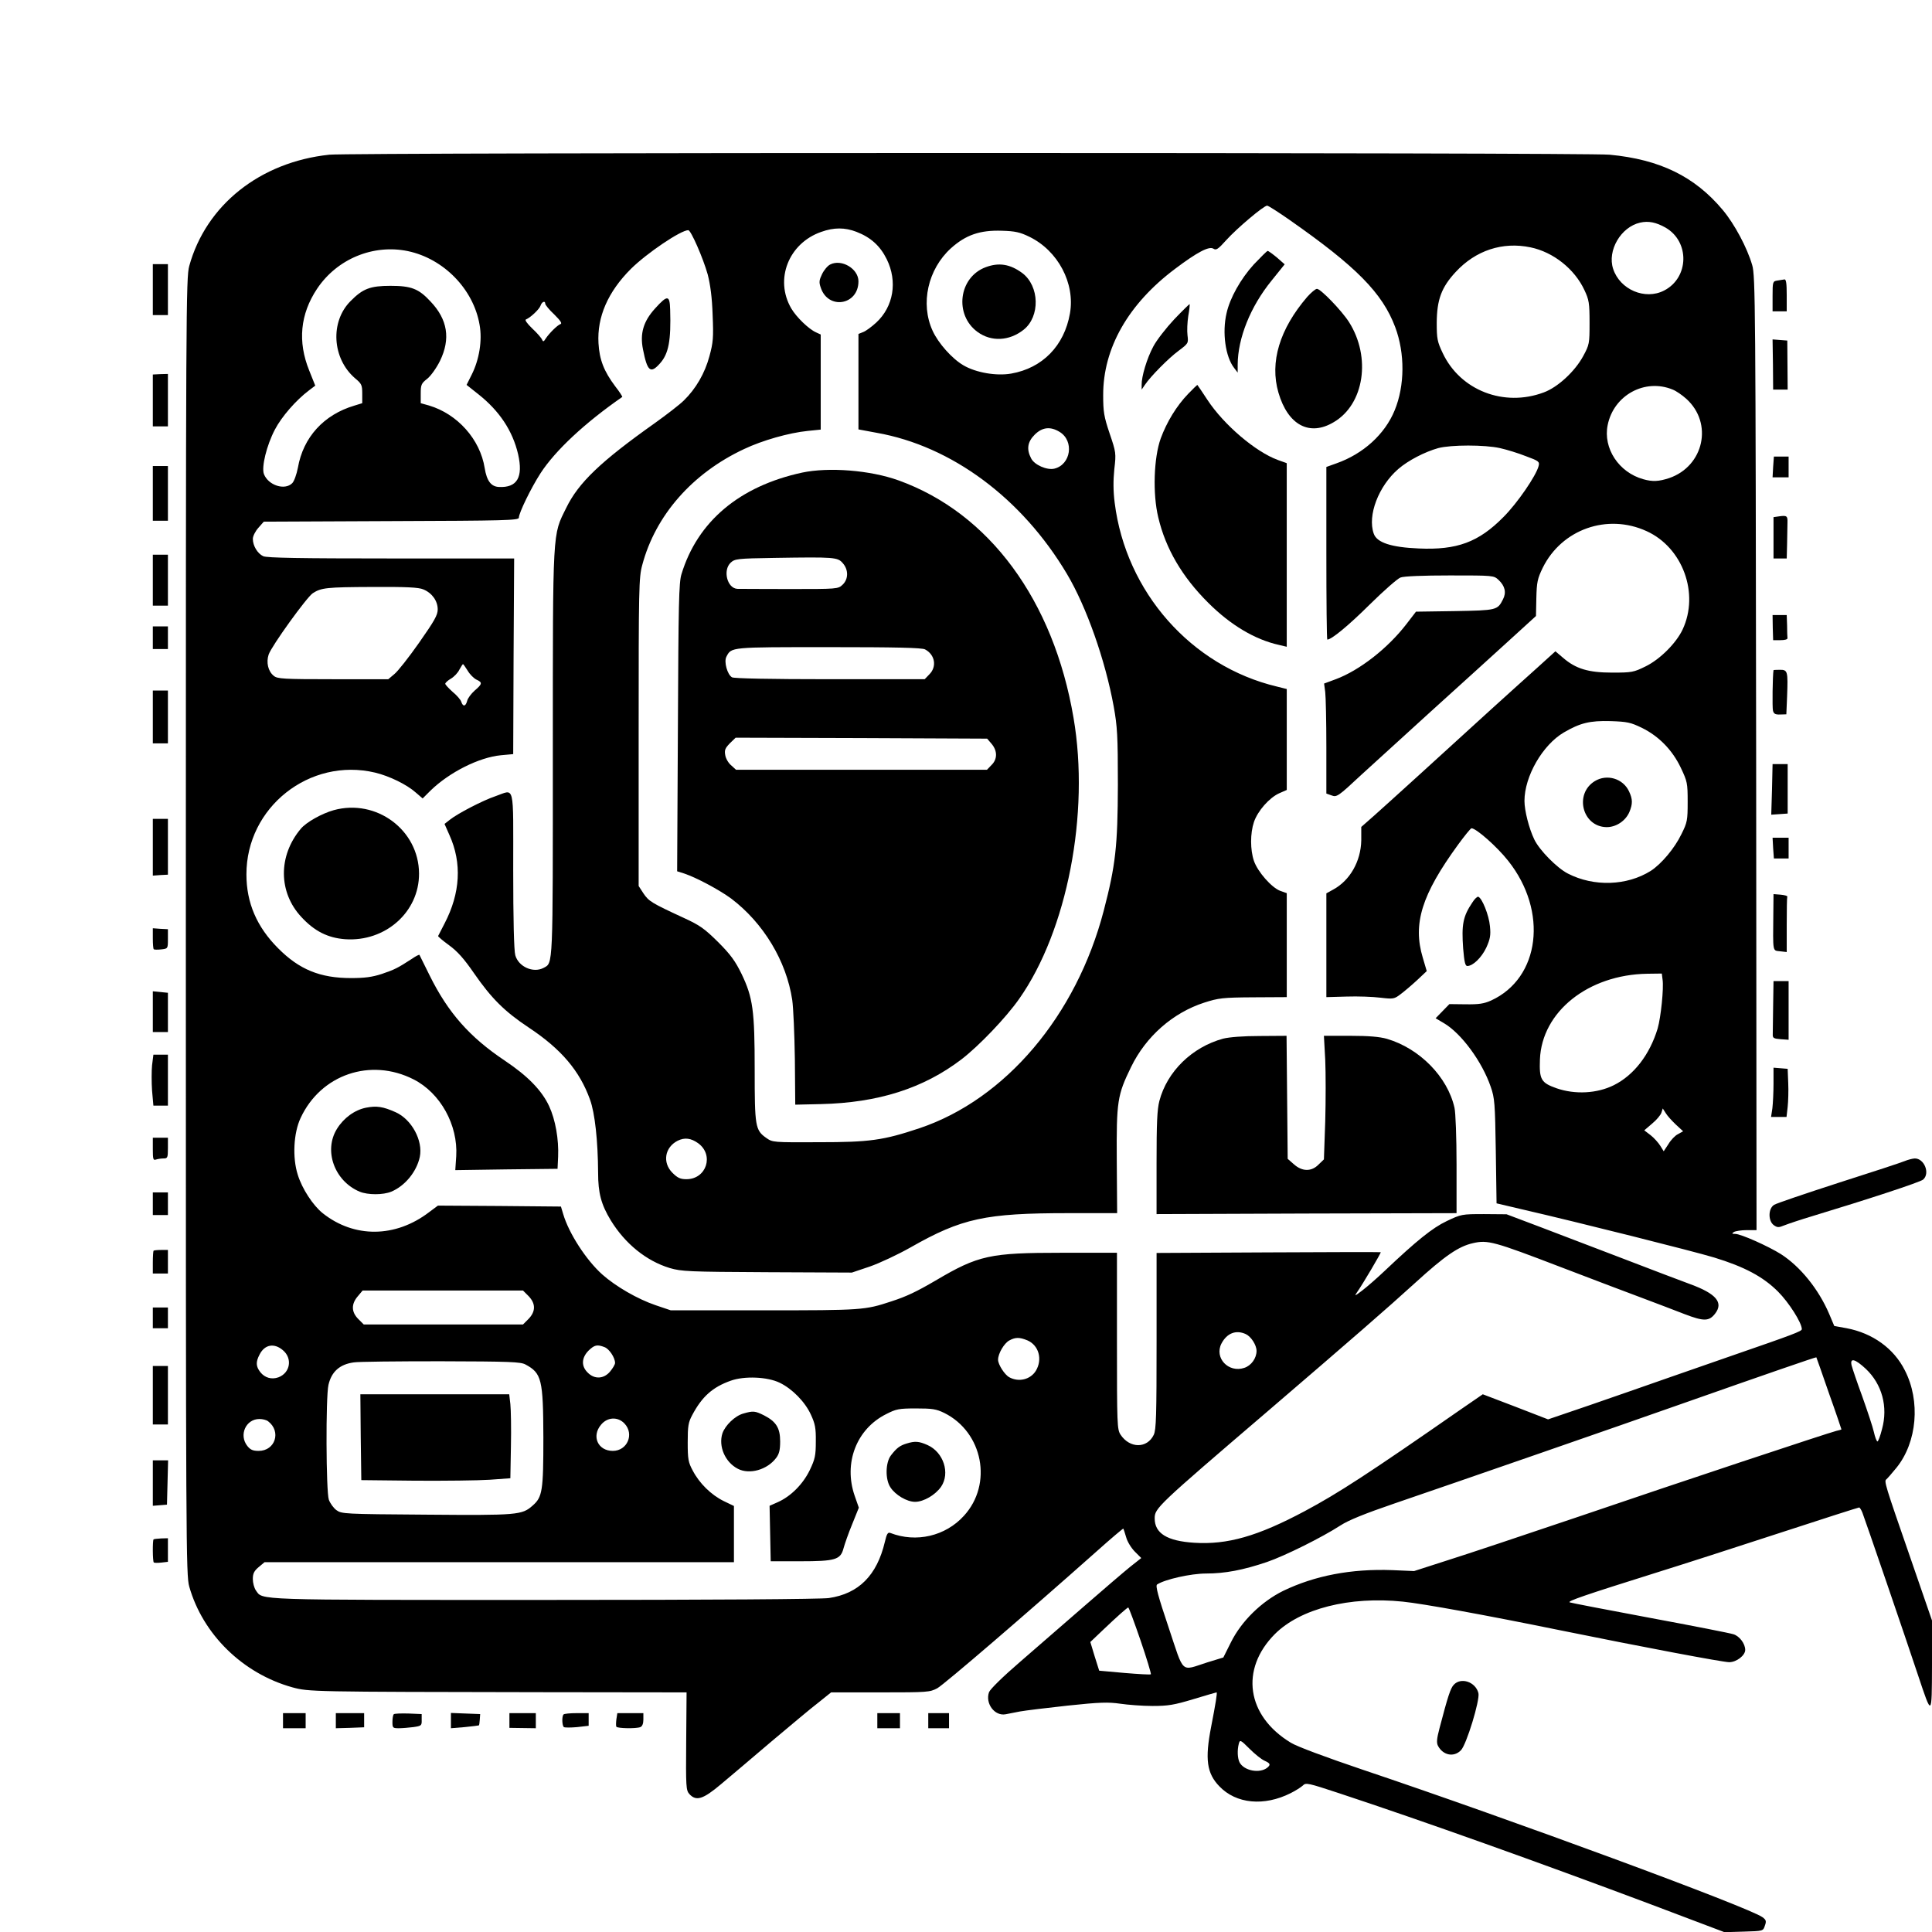 <?xml version="1.0" standalone="no"?>
<!DOCTYPE svg PUBLIC "-//W3C//DTD SVG 20010904//EN"
 "http://www.w3.org/TR/2001/REC-SVG-20010904/DTD/svg10.dtd">
<svg version="1.0" xmlns="http://www.w3.org/2000/svg"
 width="1024pt" height="1024pt" viewBox="0 0 1024 1024"
 preserveAspectRatio="xMidYMid meet">
<g transform="translate(0,1024) scale(0.1,-0.1)"
fill="#000000" stroke="none">
<path d="M1745 9420 c-367 -39 -653 -267 -742 -590 -17 -62 -18 -229 -18
-3500 0 -3293 1 -3438 18 -3499 72 -254 284 -461 546 -534 88 -24 97 -24 1328
-26 l762 -1 -2 -259 c-2 -242 -1 -260 17 -280 36 -39 72 -28 167 52 47 39 168
142 268 227 101 85 213 179 250 207 l66 53 261 0 c252 0 262 1 302 22 37 21
467 390 845 726 76 68 140 122 141 120 1 -1 8 -22 15 -46 6 -23 27 -57 46 -76
l34 -34 -57 -45 c-31 -25 -140 -118 -242 -207 -102 -89 -256 -222 -342 -297
-93 -80 -160 -146 -166 -162 -21 -60 30 -128 88 -117 14 3 48 9 77 15 28 5
142 19 253 31 170 18 214 19 277 10 41 -6 118 -12 171 -12 83 0 114 5 217 36
66 20 121 36 123 36 5 0 -5 -60 -29 -184 -33 -170 -23 -245 44 -314 89 -93
237 -107 378 -36 26 13 54 31 64 40 16 17 27 14 194 -41 448 -148 1055 -365
1639 -584 l402 -152 102 3 c103 3 103 3 112 31 9 24 7 31 -12 45 -67 51 -1336
519 -2122 783 -192 65 -346 122 -378 142 -235 142 -271 389 -85 576 135 135
396 201 678 172 108 -11 438 -71 830 -151 438 -89 866 -170 900 -170 39 0 85
36 85 65 0 33 -30 73 -62 83 -18 6 -217 45 -443 87 -225 42 -417 79 -425 82
-16 6 81 39 460 158 135 42 430 137 656 211 226 74 414 134 418 134 3 0 11
-12 17 -27 13 -33 231 -669 295 -862 74 -222 73 -222 74 52 l0 238 -118 342
c-130 375 -137 397 -124 406 4 3 29 31 54 62 109 135 128 353 44 516 -58 116
-171 197 -308 223 l-66 12 -27 64 c-56 131 -153 251 -256 317 -67 42 -212 107
-242 107 -18 0 -19 2 -7 10 8 5 39 10 68 10 l52 0 -2 2528 c-3 2374 -4 2531
-21 2587 -27 93 -94 218 -156 292 -149 178 -334 268 -600 293 -124 12 -6675
12 -6786 0z m5089 -345 c355 -248 493 -388 561 -569 52 -139 51 -310 -3 -441
-52 -127 -167 -231 -309 -281 l-53 -19 0 -457 c0 -252 2 -458 5 -458 22 0 111
73 225 186 74 73 148 138 163 143 17 7 121 11 261 11 233 0 233 0 259 -24 34
-32 42 -67 23 -103 -29 -57 -32 -58 -255 -62 l-206 -3 -50 -65 c-99 -129 -249
-246 -375 -293 l-62 -23 6 -45 c3 -25 6 -156 6 -291 l0 -247 28 -10 c27 -10
34 -6 157 109 72 66 238 217 370 337 132 119 311 282 398 361 l158 144 2 95
c2 85 6 103 34 161 101 204 342 289 550 194 192 -87 281 -331 191 -522 -34
-72 -120 -158 -196 -195 -63 -31 -72 -33 -177 -33 -126 0 -193 20 -261 79
l-40 34 -96 -87 c-53 -47 -163 -147 -245 -221 -244 -223 -550 -501 -621 -564
l-67 -59 0 -71 c-2 -111 -60 -213 -149 -261 l-36 -20 0 -275 0 -275 107 3 c60
2 140 -1 180 -6 68 -8 73 -7 107 19 20 15 59 48 87 74 l51 48 -21 71 c-54 180
-6 334 187 599 35 48 67 87 71 87 25 0 136 -98 195 -173 212 -267 169 -621
-91 -740 -38 -17 -65 -21 -135 -20 l-86 1 -37 -38 -36 -37 44 -26 c92 -54 202
-203 248 -337 21 -60 23 -86 27 -342 l4 -276 136 -32 c303 -70 904 -221 1017
-255 160 -49 259 -101 339 -181 57 -57 126 -165 126 -199 0 -11 -51 -30 -355
-135 -77 -27 -232 -81 -345 -120 -113 -40 -304 -106 -425 -148 l-220 -75 -173
67 -173 66 -112 -77 c-496 -345 -655 -448 -831 -542 -251 -134 -411 -179 -586
-168 -144 9 -210 50 -210 129 0 54 10 64 600 569 443 380 634 546 780 679 159
145 231 194 307 211 78 18 111 9 463 -126 168 -64 364 -139 435 -165 72 -27
172 -65 223 -85 102 -39 130 -39 162 2 46 59 6 106 -130 156 -52 19 -212 80
-355 135 -143 55 -341 130 -440 168 l-180 68 -120 1 c-118 0 -121 -1 -197 -37
-76 -36 -160 -104 -328 -263 -41 -39 -95 -86 -120 -105 -39 -30 -43 -31 -28
-10 31 44 130 212 126 213 -2 1 -270 1 -595 -1 l-593 -3 0 -465 c0 -400 -2
-471 -15 -499 -35 -73 -127 -73 -176 1 -18 28 -19 51 -19 497 l0 467 -292 0
c-382 0 -442 -13 -669 -147 -101 -59 -155 -85 -236 -111 -139 -46 -154 -47
-673 -47 l-495 0 -80 27 c-97 33 -212 100 -283 163 -85 76 -177 218 -207 320
l-12 40 -326 3 -326 2 -47 -35 c-178 -136 -397 -138 -564 -5 -51 41 -109 129
-132 204 -29 91 -22 221 15 300 107 231 371 321 599 205 142 -72 236 -242 226
-407 l-5 -74 271 4 271 3 3 64 c4 92 -14 196 -48 269 -39 83 -113 159 -234
240 -187 125 -301 254 -399 452 -29 58 -53 107 -54 109 -2 2 -20 -7 -40 -21
-74 -48 -91 -57 -159 -80 -52 -17 -92 -22 -164 -22 -163 0 -274 45 -386 158
-113 113 -168 241 -168 391 -1 356 335 622 682 540 75 -18 168 -63 216 -106
l36 -31 42 42 c100 97 257 176 373 187 l65 6 2 518 3 519 -652 0 c-484 0 -659
3 -678 12 -30 14 -55 55 -55 92 0 14 13 40 29 58 l29 33 676 3 c602 2 676 4
676 18 0 25 64 157 115 236 78 120 234 266 433 404 2 1 -14 27 -37 56 -60 80
-84 141 -89 229 -8 139 50 272 172 394 84 83 264 205 304 205 14 0 79 -149
103 -235 14 -55 23 -122 26 -215 5 -119 3 -145 -17 -218 -24 -90 -72 -173
-136 -235 -21 -21 -91 -75 -154 -120 -285 -202 -404 -315 -469 -449 -73 -148
-71 -98 -71 -1296 0 -1154 2 -1114 -49 -1142 -55 -29 -133 6 -150 67 -7 24
-11 192 -11 451 0 470 10 428 -94 392 -66 -22 -201 -92 -242 -125 l-28 -22 26
-59 c67 -148 58 -308 -26 -469 -17 -33 -32 -63 -34 -66 -1 -3 25 -25 58 -49
44 -32 79 -71 132 -148 93 -134 162 -203 290 -288 172 -114 270 -229 325 -382
26 -71 42 -218 43 -388 0 -107 16 -168 67 -252 76 -124 188 -215 313 -253 62
-18 98 -20 516 -22 l449 -2 95 32 c52 18 150 64 217 102 271 154 395 181 836
181 l258 0 -2 278 c-2 317 3 347 76 497 79 162 221 287 388 341 75 24 97 27
259 28 l178 1 0 275 0 276 -34 12 c-46 17 -120 101 -140 159 -20 59 -20 146 0
206 20 59 81 128 133 152 l41 18 0 268 0 267 -52 13 c-454 108 -801 501 -860
974 -8 62 -8 118 -2 178 10 85 9 90 -25 190 -30 89 -34 115 -34 202 -1 249
133 484 381 670 118 89 180 121 203 107 15 -10 25 -3 69 46 56 62 198 182 216
182 6 0 59 -34 118 -75z m1993 -41 c130 -74 126 -266 -7 -334 -101 -52 -234 5
-270 115 -32 97 41 222 143 245 44 10 84 2 134 -26z m-4287 -23 c75 -29 125
-74 160 -145 58 -118 36 -251 -56 -336 -24 -22 -55 -45 -69 -50 l-25 -10 0
-253 0 -253 97 -18 c396 -70 769 -346 1008 -748 103 -173 203 -456 248 -703
19 -106 22 -154 22 -415 -1 -324 -12 -426 -75 -667 -145 -556 -521 -1000 -977
-1153 -192 -64 -263 -74 -533 -74 -243 -1 -245 -1 -279 23 -58 41 -61 61 -61
360 0 315 -9 383 -70 510 -33 67 -57 101 -124 168 -73 72 -97 89 -182 128
-171 79 -185 88 -213 129 l-26 40 0 815 c0 765 1 820 19 886 70 264 266 487
540 615 97 46 238 86 337 96 l69 7 0 252 0 252 -24 11 c-39 17 -105 81 -132
127 -90 154 -14 346 159 406 67 24 125 24 187 0z m916 -26 c152 -74 243 -247
215 -406 -30 -172 -146 -290 -311 -319 -79 -14 -188 5 -254 44 -60 35 -133
117 -163 183 -66 144 -25 326 97 437 79 71 154 97 271 93 70 -2 96 -8 145 -32z
m2656 -56 c121 -25 234 -115 286 -227 24 -51 27 -68 27 -172 0 -112 -1 -117
-34 -178 -44 -81 -135 -165 -209 -192 -211 -79 -442 11 -535 208 -29 61 -32
76 -32 162 1 122 25 187 100 268 106 115 249 162 397 131z m-5950 -20 c190
-40 348 -202 380 -391 15 -82 -2 -185 -42 -264 l-27 -54 63 -50 c111 -88 181
-193 210 -317 28 -123 -5 -179 -102 -174 -41 2 -64 32 -75 100 -24 152 -144
287 -296 332 l-43 12 0 51 c0 46 3 54 34 78 20 16 49 57 68 95 57 117 41 220
-51 316 -62 67 -102 82 -211 82 -108 0 -147 -15 -212 -81 -109 -109 -98 -304
24 -409 35 -29 38 -36 38 -82 l0 -50 -42 -13 c-162 -48 -271 -168 -299 -329
-7 -36 -20 -72 -30 -82 -40 -40 -127 -11 -150 48 -14 37 14 152 58 236 36 69
112 156 181 208 l33 25 -32 80 c-62 153 -48 299 42 434 106 158 297 237 481
199z m728 -279 c0 -6 21 -32 48 -57 34 -34 43 -48 32 -51 -16 -6 -58 -47 -78
-77 -10 -17 -14 -17 -19 -5 -3 8 -26 35 -52 59 -29 28 -41 46 -33 48 23 9 71
54 77 73 7 21 25 28 25 10z m5976 -455 c18 -7 50 -29 72 -49 143 -129 93 -357
-91 -420 -55 -18 -88 -20 -137 -6 -130 36 -214 164 -189 287 32 159 198 249
345 188z m-3250 -224 c79 -48 60 -174 -28 -195 -39 -9 -106 20 -123 55 -25 48
-19 87 19 125 40 40 83 45 132 15z m2334 -86 c36 -8 98 -27 138 -43 68 -25 73
-29 67 -52 -13 -51 -112 -196 -186 -270 -132 -134 -247 -176 -449 -167 -146 6
-223 31 -239 79 -34 96 26 252 130 342 53 46 141 91 212 111 69 18 246 18 327
0z m-5706 -749 c46 -19 76 -61 76 -106 0 -30 -17 -60 -99 -177 -54 -77 -113
-152 -131 -166 l-32 -27 -293 0 c-264 0 -295 2 -314 18 -30 24 -41 71 -27 113
16 46 202 304 234 325 45 29 73 32 315 33 181 1 246 -2 271 -13z m235 -431
c11 -19 32 -40 46 -47 33 -15 32 -23 -9 -58 -19 -17 -37 -41 -40 -55 -8 -30
-22 -32 -31 -5 -3 11 -24 35 -46 53 -21 19 -39 38 -39 43 0 5 14 18 30 27 17
10 37 31 45 48 9 16 17 29 19 29 2 0 13 -16 25 -35z m6224 -303 c89 -44 161
-117 206 -212 34 -72 36 -80 36 -180 0 -98 -2 -109 -33 -171 -36 -75 -107
-159 -163 -195 -126 -79 -301 -85 -439 -14 -57 29 -151 124 -178 181 -28 58
-52 153 -52 204 0 130 96 297 209 363 86 50 137 63 247 60 90 -3 107 -7 167
-36z m109 -1334 c7 -45 -9 -200 -26 -259 -42 -139 -126 -248 -233 -301 -89
-44 -205 -50 -303 -16 -82 29 -92 46 -88 153 10 253 256 449 569 454 l77 1 4
-32z m71 -769 l38 -35 -27 -15 c-15 -7 -38 -31 -51 -53 l-25 -38 -18 29 c-10
16 -33 42 -51 56 l-34 26 42 36 c23 19 45 45 49 58 l7 22 16 -25 c8 -14 33
-41 54 -61z m-5183 -98 c86 -62 45 -191 -62 -191 -32 0 -47 7 -74 34 -54 54
-41 135 28 170 37 18 70 14 108 -13z m-899 -810 c39 -40 39 -82 0 -122 l-29
-29 -422 0 -422 0 -29 29 c-37 37 -38 79 -3 120 l26 31 425 0 425 0 29 -29z
m3802 -202 c28 -13 57 -58 57 -89 0 -39 -28 -78 -65 -90 -84 -28 -160 53 -121
129 29 55 77 74 129 50z m-1158 -33 c61 -26 82 -101 45 -162 -29 -46 -90 -61
-140 -34 -25 13 -60 68 -60 93 0 33 32 87 59 102 33 18 54 18 96 1z m-3946
-52 c52 -43 40 -120 -23 -144 -36 -13 -72 -3 -96 27 -24 31 -25 54 -4 94 27
53 77 62 123 23z m1705 16 c25 -9 56 -56 56 -84 0 -8 -12 -28 -26 -45 -33 -40
-83 -43 -119 -6 -35 34 -33 78 4 116 32 31 46 34 85 19z m6490 -245 c37 -103
66 -190 66 -191 0 -1 -12 -5 -27 -8 -44 -11 -822 -269 -1373 -457 -278 -94
-586 -197 -685 -228 l-180 -58 -116 5 c-217 8 -410 -29 -578 -110 -115 -57
-221 -160 -277 -273 l-40 -80 -85 -26 c-144 -46 -121 -66 -205 185 -56 166
-71 222 -61 228 41 27 179 58 259 58 100 0 196 18 323 61 96 33 291 130 390
194 41 27 130 63 285 116 334 114 1205 416 1525 529 446 157 710 248 712 246
1 -1 31 -87 67 -191z m-6909 153 c86 -46 94 -79 95 -387 0 -282 -5 -316 -57
-361 -56 -50 -79 -52 -564 -48 -436 3 -448 4 -476 24 -15 11 -33 36 -40 55
-15 43 -17 545 -2 609 16 70 60 109 134 119 22 4 229 6 460 6 367 -1 424 -3
450 -17z m7104 -23 c86 -81 119 -201 86 -320 -9 -36 -20 -65 -24 -65 -4 0 -13
22 -19 50 -6 27 -34 111 -61 187 -28 76 -53 150 -57 166 -10 42 18 35 75 -18z
m-5756 -74 c66 -32 134 -101 165 -169 22 -48 27 -70 26 -142 0 -75 -4 -93 -32
-152 -36 -74 -100 -139 -170 -170 l-43 -19 3 -147 3 -147 155 0 c188 0 215 8
231 69 6 22 26 80 46 128 l35 87 -22 63 c-60 173 9 354 167 433 53 27 67 30
158 30 86 0 107 -3 150 -24 205 -102 258 -377 104 -545 -98 -108 -253 -144
-390 -91 -13 5 -19 -4 -29 -47 -42 -178 -139 -275 -297 -298 -42 -6 -621 -10
-1511 -10 -1555 0 -1488 -2 -1526 51 -9 13 -16 40 -16 60 0 29 7 43 31 63 l31
26 1244 0 1244 0 0 149 0 149 -54 26 c-67 33 -129 94 -164 161 -24 44 -27 61
-27 150 0 86 3 106 24 145 52 98 108 148 204 182 72 26 195 21 260 -11z
m-2712 -204 c71 -54 38 -157 -50 -157 -31 0 -44 6 -60 26 -46 58 -8 143 64
143 17 0 37 -5 46 -12z m1889 -12 c53 -56 15 -145 -62 -145 -79 0 -114 78 -62
139 34 41 89 43 124 6z m2735 -1149 c33 -96 57 -177 55 -180 -3 -3 -66 1 -140
7 l-134 12 -24 76 -23 76 63 60 c83 79 132 122 138 123 3 0 32 -78 65 -174z
m657 -638 c31 -14 34 -21 15 -37 -40 -32 -123 -17 -147 28 -11 22 -13 64 -4
99 6 22 9 21 57 -27 28 -28 63 -56 79 -63z"/>
<path d="M6645 8838 c-69 -76 -126 -177 -144 -258 -24 -102 -6 -231 40 -290
l19 -25 0 43 c1 140 67 306 179 444 l70 87 -41 36 c-23 19 -45 35 -49 35 -4 0
-37 -33 -74 -72z"/>
<path d="M6929 8667 c-147 -171 -200 -347 -153 -508 50 -172 165 -234 294
-156 161 95 198 344 80 530 -39 61 -151 177 -170 176 -8 0 -31 -20 -51 -42z"/>
<path d="M3472 8605 c-62 -68 -81 -133 -64 -217 23 -117 40 -131 91 -73 45 51
58 120 53 283 -2 79 -14 80 -80 7z"/>
<path d="M6224 8548 c-43 -46 -93 -110 -111 -144 -34 -63 -63 -160 -62 -204
l0 -25 17 25 c30 45 126 142 179 181 52 39 52 40 47 82 -3 23 -1 69 4 102 6
33 9 61 7 63 -1 1 -38 -35 -81 -80z"/>
<path d="M6298 8153 c-62 -64 -114 -150 -146 -237 -37 -103 -43 -294 -13 -418
39 -166 127 -316 265 -453 118 -118 248 -195 374 -223 l42 -10 0 487 0 486
-47 17 c-118 43 -286 186 -373 318 -29 44 -53 80 -54 80 -1 0 -23 -21 -48 -47z"/>
<path d="M1769 5946 c-64 -18 -146 -64 -175 -99 -120 -143 -119 -336 3 -467
69 -75 140 -111 232 -118 213 -15 393 144 392 348 -1 231 -226 398 -452 336z"/>
<path d="M7804 5457 c-50 -74 -58 -117 -49 -244 6 -72 11 -93 22 -93 30 0 76
45 101 98 20 45 24 64 19 113 -5 58 -42 150 -62 156 -5 2 -20 -12 -31 -30z"/>
<path d="M6483 4735 c-165 -45 -297 -174 -338 -330 -12 -46 -15 -119 -15 -330
l0 -270 795 3 795 2 0 258 c0 141 -5 277 -11 301 -37 164 -185 314 -358 365
-39 11 -96 16 -194 16 l-140 0 7 -127 c3 -70 3 -217 0 -327 l-7 -201 -28 -27
c-38 -39 -87 -38 -131 1 l-33 29 -3 326 -3 326 -142 -1 c-89 0 -162 -6 -194
-14z"/>
<path d="M1940 4369 c-60 -12 -118 -54 -154 -112 -72 -116 -13 -277 120 -333
43 -18 125 -18 168 0 72 30 134 105 151 184 18 86 -43 199 -128 237 -67 30
-101 35 -157 24z"/>
<path d="M4400 8838 c-14 -7 -33 -30 -43 -51 -15 -31 -17 -43 -7 -71 39 -120
200 -94 200 33 0 67 -90 120 -150 89z"/>
<path d="M4251 7735 c-332 -72 -554 -259 -639 -538 -14 -45 -16 -156 -19 -814
l-4 -761 38 -12 c65 -22 185 -86 249 -133 170 -129 292 -330 323 -537 6 -41
12 -183 14 -315 l2 -240 135 3 c304 7 544 83 747 238 92 71 235 220 305 320
254 361 375 982 288 1489 -106 624 -447 1086 -928 1259 -150 54 -370 71 -511
41z m216 -480 c31 -35 30 -85 -1 -114 -24 -23 -28 -23 -283 -23 -142 0 -266 1
-275 1 -54 3 -78 99 -35 139 22 20 34 22 232 25 318 5 335 4 362 -28z m436
-457 c53 -28 64 -92 22 -133 l-24 -25 -501 0 c-321 0 -508 4 -520 10 -25 14
-44 83 -30 109 27 52 18 51 543 51 352 0 494 -3 510 -12z m353 -501 c31 -37
31 -81 -1 -112 l-24 -25 -665 0 -665 0 -25 23 c-15 12 -29 36 -32 54 -5 27 -1
37 24 63 l31 30 666 -2 667 -3 24 -28z"/>
<path d="M5225 8824 c-144 -53 -169 -253 -43 -344 72 -52 167 -48 243 12 89
70 85 232 -7 301 -64 47 -123 57 -193 31z"/>
<path d="M8453 6100 c-110 -67 -67 -241 61 -244 51 -1 102 33 122 80 18 43 18
68 -2 110 -32 68 -117 93 -181 54z"/>
<path d="M1912 2623 l3 -228 285 -3 c157 -1 335 1 395 5 l110 8 3 170 c2 94 0
194 -3 223 l-6 52 -395 0 -394 0 2 -227z"/>
<path d="M3940 2748 c-44 -12 -96 -62 -111 -105 -22 -69 14 -153 82 -188 62
-32 156 -5 203 58 16 21 21 43 21 87 0 71 -21 105 -85 138 -48 24 -58 25 -110
10z"/>
<path d="M4805 2589 c-36 -11 -53 -24 -83 -63 -29 -38 -31 -128 -2 -170 26
-40 87 -76 130 -76 46 0 108 37 138 80 49 72 13 183 -72 221 -45 20 -66 22
-111 8z"/>
<path d="M810 8705 l0 -135 40 0 40 0 0 135 0 135 -40 0 -40 0 0 -135z"/>
<path d="M9420 8753 c-24 -4 -25 -6 -25 -83 l0 -80 38 0 37 0 0 85 c0 62 -3
85 -12 84 -7 -1 -24 -4 -38 -6z"/>
<path d="M9397 8308 l1 -133 39 0 38 0 -1 130 -1 130 -39 3 -39 3 2 -133z"/>
<path d="M810 8118 l0 -138 40 0 40 0 0 139 0 139 -40 -1 -40 -2 0 -137z"/>
<path d="M9398 7765 l-3 -55 43 0 42 0 0 55 0 55 -39 0 -39 0 -4 -55z"/>
<path d="M810 7625 l0 -145 40 0 40 0 0 145 0 145 -40 0 -40 0 0 -145z"/>
<path d="M9428 7503 l-28 -4 0 -110 0 -109 35 0 35 0 2 80 c1 44 2 94 2 112 1
34 -4 37 -46 31z"/>
<path d="M810 7165 l0 -135 40 0 40 0 0 135 0 135 -40 0 -40 0 0 -135z"/>
<path d="M9396 6913 l2 -66 38 0 c24 0 39 4 38 11 -1 7 -2 37 -2 67 l-2 55
-37 0 -38 0 1 -67z"/>
<path d="M810 6860 l0 -60 40 0 40 0 0 60 0 60 -40 0 -40 0 0 -60z"/>
<path d="M9400 6688 c-5 -30 -7 -199 -3 -214 4 -17 12 -22 38 -21 l33 1 4 95
c5 134 3 141 -38 141 -19 0 -34 -1 -34 -2z"/>
<path d="M810 6440 l0 -140 40 0 40 0 0 140 0 140 -40 0 -40 0 0 -140z"/>
<path d="M9392 6056 l-4 -134 44 3 43 3 0 131 0 131 -40 0 -40 0 -3 -134z"/>
<path d="M810 5750 l0 -151 40 3 40 2 0 148 0 148 -40 0 -40 0 0 -150z"/>
<path d="M9398 5745 l4 -55 39 0 39 0 0 55 0 55 -42 0 -43 0 3 -55z"/>
<path d="M9399 5401 c-2 -213 -5 -198 36 -203 l35 -4 0 143 c0 79 1 146 3 151
1 4 -15 8 -35 10 l-38 3 -1 -100z"/>
<path d="M810 5266 c0 -29 2 -55 5 -57 2 -3 20 -3 40 -1 35 4 35 4 35 56 l0
51 -40 2 -40 3 0 -54z"/>
<path d="M9398 4910 c-1 -71 -2 -140 -2 -152 -1 -20 5 -23 42 -26 l42 -3 0
155 0 156 -40 0 -40 0 -2 -130z"/>
<path d="M810 4878 l0 -108 40 0 40 0 0 104 0 104 -40 4 -40 4 0 -108z"/>
<path d="M806 4594 c-3 -30 -3 -91 0 -135 l7 -79 38 0 39 0 0 135 0 135 -39 0
-38 0 -7 -56z"/>
<path d="M9400 4497 c0 -46 -3 -105 -6 -131 l-7 -46 41 0 41 0 6 53 c3 28 5
86 3 127 l-3 75 -37 3 -38 3 0 -84z"/>
<path d="M810 4149 c0 -52 2 -60 16 -55 9 3 27 6 40 6 22 0 24 3 24 55 l0 55
-40 0 -40 0 0 -61z"/>
<path d="M10095 4086 c-16 -7 -174 -59 -350 -115 -176 -57 -330 -109 -342
-117 -32 -20 -32 -86 -1 -108 19 -13 25 -13 57 0 20 8 86 30 146 48 294 89
572 180 588 194 38 33 6 113 -45 112 -13 -1 -36 -7 -53 -14z"/>
<path d="M810 3860 l0 -60 40 0 40 0 0 60 0 60 -40 0 -40 0 0 -60z"/>
<path d="M814 3611 c-2 -2 -4 -31 -4 -63 l0 -58 40 0 40 0 0 63 0 62 -36 0
c-20 0 -38 -2 -40 -4z"/>
<path d="M810 3255 l0 -55 40 0 40 0 0 55 0 55 -40 0 -40 0 0 -55z"/>
<path d="M810 2845 l0 -155 40 0 40 0 0 155 0 155 -40 0 -40 0 0 -155z"/>
<path d="M810 2379 l0 -120 38 3 37 3 3 118 3 117 -41 0 -40 0 0 -121z"/>
<path d="M814 2081 c-6 -6 -5 -117 1 -122 2 -3 20 -3 40 -1 l35 4 0 62 0 63
-36 -1 c-19 -1 -37 -3 -40 -5z"/>
<path d="M7705 1310 c-17 -18 -31 -61 -75 -229 -15 -57 -17 -78 -8 -95 27 -50
84 -61 121 -23 29 28 102 267 93 303 -15 60 -93 86 -131 44z"/>
<path d="M1500 1120 l0 -40 60 0 60 0 0 40 0 40 -60 0 -60 0 0 -40z"/>
<path d="M1780 1120 l0 -40 75 2 75 3 0 38 0 37 -75 0 -75 0 0 -40z"/>
<path d="M2087 1154 c-4 -4 -7 -22 -7 -41 0 -31 2 -33 34 -33 18 0 53 3 77 6
42 6 45 8 44 38 l0 31 -70 3 c-39 1 -74 0 -78 -4z"/>
<path d="M2390 1121 l0 -41 73 6 c39 4 73 8 75 9 2 1 4 15 5 31 l2 29 -77 3
-78 3 0 -40z"/>
<path d="M2700 1121 l0 -39 70 -1 70 -1 0 40 0 40 -70 0 -70 0 0 -39z"/>
<path d="M2987 1153 c-10 -10 -8 -61 2 -67 5 -3 36 -3 70 0 l61 7 0 33 0 34
-63 0 c-35 0 -67 -3 -70 -7z"/>
<path d="M3267 1128 c-2 -18 -3 -36 0 -40 5 -9 105 -11 127 -2 10 4 16 18 16
40 l0 34 -69 0 -69 0 -5 -32z"/>
<path d="M4650 1120 l0 -40 60 0 60 0 0 40 0 40 -60 0 -60 0 0 -40z"/>
<path d="M4920 1120 l0 -40 55 0 55 0 0 40 0 40 -55 0 -55 0 0 -40z"/>
</g>
</svg>
